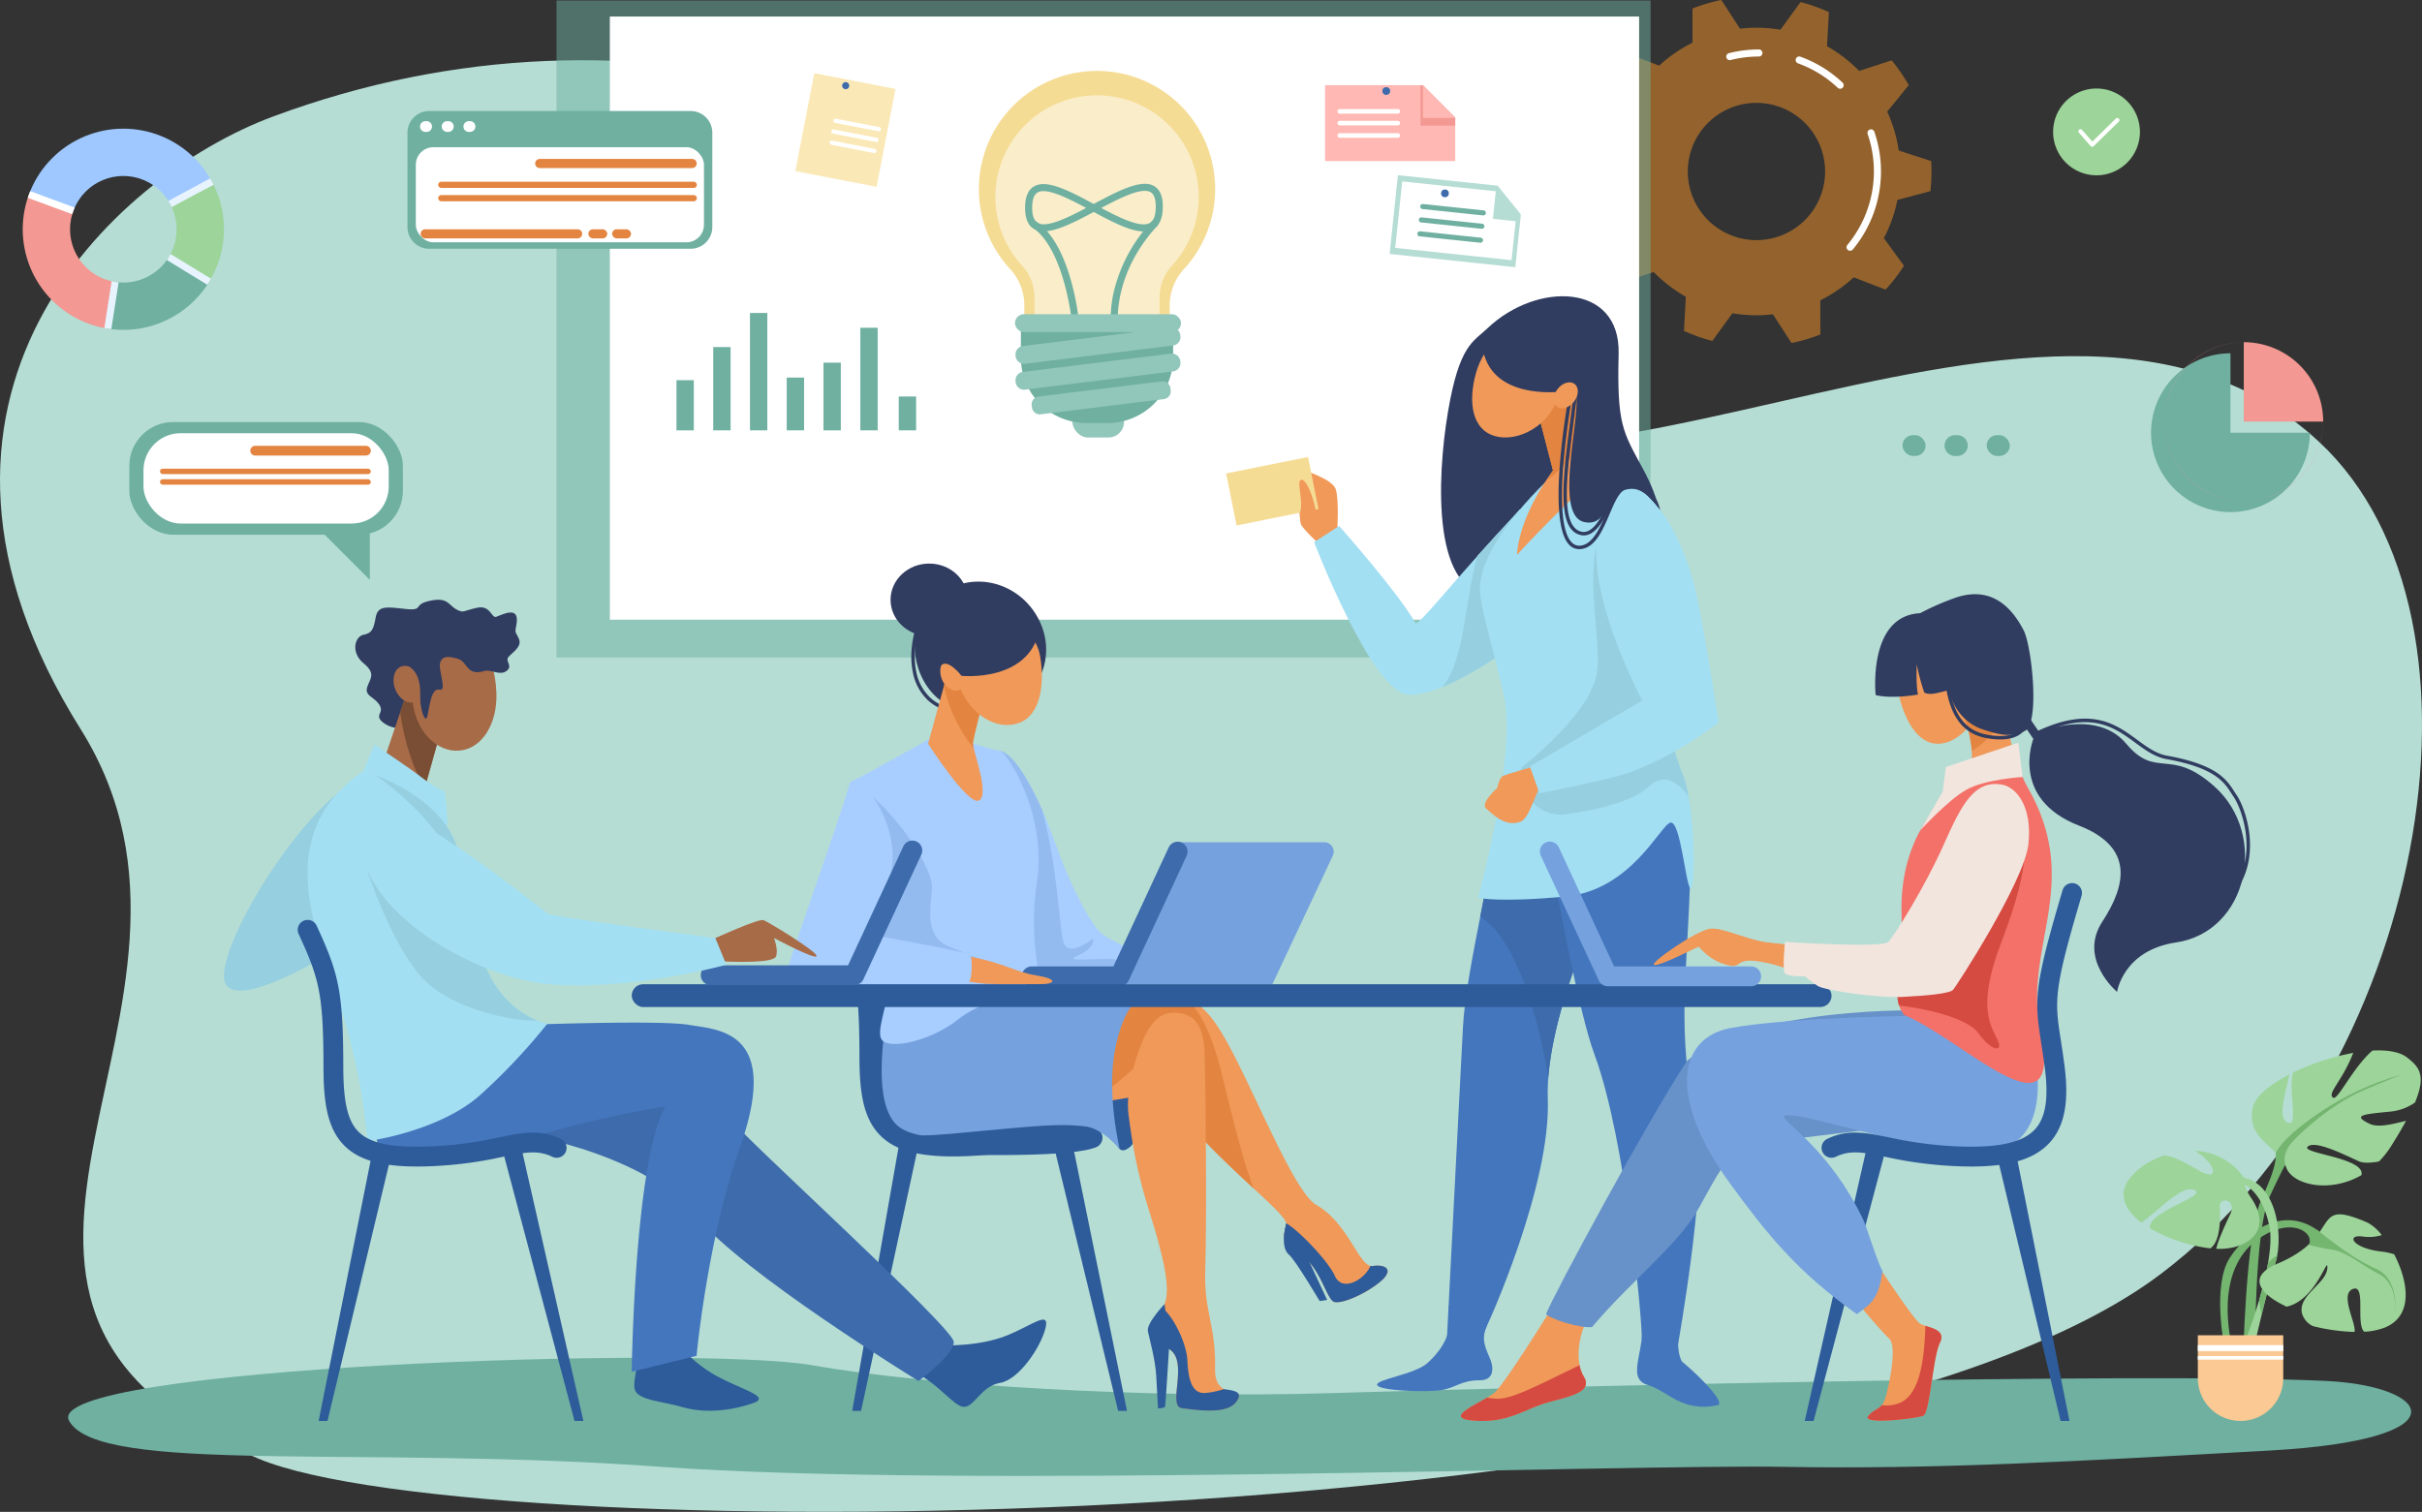 <svg xmlns="http://www.w3.org/2000/svg" xmlns:xlink="http://www.w3.org/1999/xlink" width="911.333" height="568.978" viewBox="0 0 911.333 568.978">
  <rect x="0" y="0" width="911.333" height="568.978" fill="#333333" stroke="none"/>
  <defs>
    <clipPath id="clip-path">
      <path id="SVGID" d="M358.19,363.188a37.863,37.863,0,1,0,37.862,37.862A37.862,37.862,0,0,0,358.19,363.188Zm0,57.92a20.057,20.057,0,1,1,20.058-20.057A20.058,20.058,0,0,1,358.19,421.108Z" transform="translate(-320.327 -363.188)" fill="none"/>
    </clipPath>
  </defs>
  <g id="Management" transform="translate(-288.219 -181.274)">
    <path id="Path_20355" data-name="Path 20355" d="M390.974,287.628c137.257-50.955,276.761-5.906,371.374,92.213s293.176-67.723,398.483,30.236c71.867,66.852,38.949,238.732-59.594,313.178C967.3,824.444,468.3,827.483,385.512,792.759c-141.478-59.336-.9-169.214-66.943-274.545C240.657,393.95,330.317,310.147,390.974,287.628Z" transform="translate(0 -62.511)" fill="#b5ddd4"/>
    <path id="Path_20356" data-name="Path 20356" d="M1234.29,2109.654c-68.706-3.359-302.435,2.331-373.519,4.55s-153.6-2.927-196.457-10.494-290.611.644-279.369,20.987,110.384,9.1,222.812,17.277,365.281-1.022,422.317,0,109.337-2.044,182.838-6.133S1274.116,2111.6,1234.29,2109.654Z" transform="translate(-70.707 -1408.659)" fill="#6fb0a1"/>
    <g id="Group_15358" data-name="Group 15358" transform="translate(883.255 181.274)">
      <path id="Path_20357" data-name="Path 20357" d="M2654.882,253.212a66.518,66.518,0,0,0,.416-7.4c0-1.32-.043-2.629-.12-3.929l-12.22-3.954a53.687,53.687,0,0,0-4.327-14.641l8.1-9.971a66.07,66.07,0,0,0-6.419-9.33l-12.221,3.988a54.319,54.319,0,0,0-12.1-9.3l.695-12.84a65.339,65.339,0,0,0-10.668-3.781l-7.546,10.414a54.343,54.343,0,0,0-15.256-.4l-6.987-10.8a65.393,65.393,0,0,0-10.855,3.208l.016,12.859a54.2,54.2,0,0,0-12.574,8.649l-11.99-4.626a66.114,66.114,0,0,0-6.9,8.977l7.566,10.387a53.725,53.725,0,0,0-5.1,14.391l-12.41,3.3a66.456,66.456,0,0,0-.416,7.4c0,1.32.043,2.629.12,3.929L2535.9,253.7a53.721,53.721,0,0,0,4.327,14.641l-8.1,9.971a66.012,66.012,0,0,0,6.419,9.33l12.221-3.988a54.3,54.3,0,0,0,12.1,9.3l-.7,12.84a65.367,65.367,0,0,0,10.669,3.781l7.547-10.414a54.321,54.321,0,0,0,15.256.4l6.987,10.8a65.381,65.381,0,0,0,10.855-3.208l-.016-12.859a54.214,54.214,0,0,0,12.574-8.649l11.99,4.626a66.181,66.181,0,0,0,6.905-8.978l-7.567-10.387a53.7,53.7,0,0,0,5.1-14.391Zm-65.451,18.439a25.834,25.834,0,1,1,25.834-25.834A25.834,25.834,0,0,1,2589.431,271.651Z" transform="translate(-2523.565 -181.274)" fill="#f79429" opacity="0.5"/>
      <g id="Group_15355" data-name="Group 15355" transform="translate(99.771 48.681)">
        <path id="Path_20358" data-name="Path 20358" d="M2899.7,409.843a1.331,1.331,0,0,1-1.022-2.182,43.339,43.339,0,0,0,7.636-41.744,1.331,1.331,0,0,1,2.517-.867,46,46,0,0,1-8.105,44.313A1.329,1.329,0,0,1,2899.7,409.843Z" transform="translate(-2898.372 -364.152)" fill="#fff"/>
      </g>
      <g id="Group_15356" data-name="Group 15356" transform="translate(80.677 21.275)">
        <path id="Path_20359" data-name="Path 20359" d="M2843.325,273.319a1.325,1.325,0,0,1-.912-.362,43.026,43.026,0,0,0-14.9-9.178,1.331,1.331,0,1,1,.908-2.5,45.663,45.663,0,0,1,15.812,9.742,1.331,1.331,0,0,1-.913,2.3Z" transform="translate(-2826.64 -261.197)" fill="#fff"/>
      </g>
      <g id="Group_15357" data-name="Group 15357" transform="translate(54.515 18.614)">
        <path id="Path_20360" data-name="Path 20360" d="M2729.691,255.215a1.331,1.331,0,0,1-.325-2.622,46.11,46.11,0,0,1,11.275-1.395,1.331,1.331,0,0,1,0,2.662,43.429,43.429,0,0,0-10.624,1.314A1.333,1.333,0,0,1,2729.691,255.215Z" transform="translate(-2728.361 -251.199)" fill="#fff"/>
      </g>
    </g>
    <rect id="Rectangle_1097" data-name="Rectangle 1097" width="411.658" height="247.262" transform="translate(497.627 181.462)" fill="#6fb0a1" opacity="0.5"/>
    <rect id="Rectangle_1098" data-name="Rectangle 1098" width="387.291" height="226.992" transform="translate(517.682 187.496)" fill="#fff"/>
    <g id="Group_15361" data-name="Group 15361" transform="translate(749.573 292.766)">
      <path id="Path_20361" data-name="Path 20361" d="M2342.669,612.151c18.456-17.569,50-17.17,49.335,9.583s1.544,29.267,9.139,43.3c26.353,48.7-31.411,45.83-55.5,47.427s-22.094-43.789-17.835-68.944S2337.269,617.292,2342.669,612.151Z" transform="translate(-2244.309 -600.11)" fill="#303c60"/>
      <path id="Path_20362" data-name="Path 20362" d="M2357.429,1221.577c-5.917,49.691-16.668,86.424-17.866,109.981s-5.989,116.311-5.989,116.311,13.176-.921,14.374-2.918,24.755-54.3,23.557-86.642,23.528-81.515,23.528-81.515l-5.96-48.248Z" transform="translate(-2250.466 -1056.146)" fill="#4476bd"/>
      <path id="Path_20363" data-name="Path 20363" d="M2397.647,1302.845l-9.254,3.872c-2.515,15.757-5.306,29.924-7.756,42.489,14.726,9.521,22.333,41.239,25.592,60.63,1.661-21.7,11.9-47.918,18.251-62.417Z" transform="translate(-2285.001 -1115.781)" fill="#3e6bab"/>
      <path id="Path_20364" data-name="Path 20364" d="M2496.206,1202.759s19.943,25.439,19.318,54.3c-.952,43.935-5.743,56.479,2.593,102.547,3.256,17.993-7.186,76.85-7.186,76.85s-8.921.7-13.712-1.686c.4-4.324-5.765-74.673-17.772-107.012-5.814-15.66-13.986-59.518-18.377-84.672s-5.191-30.344-3.594-30.344S2496.206,1202.759,2496.206,1202.759Z" transform="translate(-2340.829 -1042.337)" fill="#4476bd"/>
      <path id="Path_20365" data-name="Path 20365" d="M2138.756,868.856s.887-13.164-.533-17.23-13.665-7.615-13.665-7.615-.532,18.811.71,21.118,8.518,8.873,8.518,8.873Z" transform="translate(-2097.006 -779.086)" fill="#f09959"/>
      <path id="Path_20366" data-name="Path 20366" d="M2223.22,901.313c-28.037,30.177-37.187,42.875-39.317,42.875-6.655-11.747-28.759-36.592-28.759-36.592l-9.425,6.059s21.78,56.905,35.622,57.493,41.977-19.624,42.334-21.945S2223.22,901.313,2223.22,901.313Z" transform="translate(-2112.617 -821.134)" fill="#a2dff2"/>
      <path id="Path_20367" data-name="Path 20367" d="M2327.015,968.2c13.715-5.584,29.43-17.263,29.7-18.994.357-2.321-.455-47.89-.455-47.89-6.113,6.579-11.448,12.414-16.079,17.517C2335.155,937.534,2335.482,957.9,2327.015,968.2Z" transform="translate(-2245.653 -821.134)" fill="#96cfe0"/>
      <path id="Path_20368" data-name="Path 20368" d="M2423.6,826.678s26.829,13.448,32.685,37.253-11.472,53.215-13.6,68.91-51.106,18.456-51.106,1.655c0-16.106-12.271-50.294-11.579-59,1.625-20.433,31.494-45.464,31.494-45.464Z" transform="translate(-2284.509 -766.367)" fill="#a2dff2"/>
      <path id="Path_20369" data-name="Path 20369" d="M2454.41,710.826l11.518,35.518s-12.3,9.491-33.346,32.322c.817-15.193,13.545-31.755,13.545-31.755l-8.713-33.54Z" transform="translate(-2323.119 -681.354)" fill="#f09959"/>
      <path id="Path_20370" data-name="Path 20370" d="M2473.1,727.393l-5.373-16.567-17,2.545,8.713,33.54s-.851,1.356-2.1,3.487A40.938,40.938,0,0,0,2473.1,727.393Z" transform="translate(-2336.44 -681.354)" fill="#e38540"/>
      <path id="Path_20371" data-name="Path 20371" d="M2401.505,671.58c-3.106,11.3-15.137,17.525-23.685,15.176s-10.377-12.381-7.271-23.684,12.555-18.561,21.1-16.212S2404.612,660.277,2401.505,671.58Z" transform="translate(-2276.56 -634.092)" fill="#f09959"/>
      <path id="Path_20372" data-name="Path 20372" d="M2387.632,1105.357c3.73,23.634-10.118,74.2-10.118,74.2s8.259,1.876,33.015-.52,35.67-27.1,39.4-27.793,5.641,22.993,7.479,24.865,2.118-29.908-2.687-42.4c-8.518-22.146-6.85-31.54-3.666-44.957C2456.711,1064.892,2387.632,1105.357,2387.632,1105.357Z" transform="translate(-2282.709 -953.151)" fill="#a2dff2"/>
      <path id="Path_20373" data-name="Path 20373" d="M2261.678,2027.978c2.229,9.06-2.172,16.245-8.064,21.482-4.791,4.259-19.521,6.069-18.811,8.2s18.1,2.8,23.958,1.917,7.453-3.727,14.743-3.723c4.779,0,5.666-3.884,3.536-8.687s-2.875-7.459-.95-11.765S2261.678,2027.978,2261.678,2027.978Z" transform="translate(-2177.969 -1647.888)" fill="#4476bd"/>
      <path id="Path_20374" data-name="Path 20374" d="M2618.241,2009.809c-.355,9.405-1.447,16.412.86,20.772,8.91,7.453,16.316,15.92,13.487,16.5-13.487,2.786-18.634-5.3-26.265-7.6-9.365-2.82.887-14.587-2.782-29.68-2.04-8.391,14.139-6.38,14.139-6.38Z" transform="translate(-2447.626 -1629.719)" fill="#4476bd"/>
      <path id="Path_20375" data-name="Path 20375" d="M2501.259,994.257a44.324,44.324,0,0,0-2.013-7.709c-8.518-22.146-6.85-31.54-3.666-44.957a10.54,10.54,0,0,0,.322-2.8c.719-2.393,1.388-4.818,1.976-7.257l-2.891-26.1-20.845-24.756c-15.623,22.893-5.08,51.375-7.423,67.081S2438.2,983.49,2438.2,983.49l.852,5.572a14.149,14.149,0,0,0,15.914,11.89c10.789-1.5,24.942-4.506,31.24-10.35C2492.3,984.947,2497.695,989.323,2501.259,994.257Z" transform="translate(-2327.239 -805.992)" fill="#96cfe0"/>
      <path id="Path_20376" data-name="Path 20376" d="M2406.771,1263.53s-11.557,3.233-12.938,3.957-2.146,4.543-2.146,4.543-6.615,5.744-4.081,7.778,7.06,7.183,13.042,4.788c3.673-1.47,6.519-14.964,8.927-15.072S2406.771,1263.53,2406.771,1263.53Z" transform="translate(-2289.691 -1086.931)" fill="#f09959"/>
      <path id="Path_20377" data-name="Path 20377" d="M2486.247,869.326c12.369.35,23.582,22.626,27.49,41.952s8.021,46.8,8.021,46.8-20.5,16.177-40.75,20.9c-17.667,4.124-26.687,5.738-26.687,5.738l-3.584-10.087,42.272-24.829s-15.543-29.281-17.088-51.376S2476.847,869.06,2486.247,869.326Z" transform="translate(-2336.44 -797.657)" fill="#a2dff2"/>
      <rect id="Rectangle_1099" data-name="Rectangle 1099" width="31.445" height="19.97" transform="translate(0 66.68) rotate(-11.346)" fill="#f5dc95"/>
      <path id="Path_20378" data-name="Path 20378" d="M2131.624,878.616c.426-8.1-3.587-19.144-5.894-19.128s.71,7.238-.532,12.029C2124.524,874.114,2131.624,878.616,2131.624,878.616Z" transform="translate(-2097.29 -790.443)" fill="#f09959"/>
      <path id="Path_20379" data-name="Path 20379" d="M2382.965,642.069c.685,22.183,26.594,20.482,33.693,19.114s-8.642,46.8,4.88,49.578c9.929,2.041,7.693-13.491,18.722-12.453,4.88.459,9.785,8,9.785,8a15.064,15.064,0,0,0-4.461-8c-3.727-3.356-13.5-23.942-16.065-38.671s-19.96-24.256-25.106-24.551-17.746,5.562-17.746,5.562Z" transform="translate(-2286.709 -625.769)" fill="#303c60"/>
      <g id="Group_15359" data-name="Group 15359" transform="translate(126.914 34.766)">
        <path id="Path_20380" data-name="Path 20380" d="M2505.823,785.962a5.112,5.112,0,0,1-1.068-.114c-4.328-.921-6.427-5.469-6.6-14.314-.153-7.581,1.1-17.31,2.427-27.61.536-4.162,1.09-8.465,1.547-12.632a.649.649,0,0,1,1.29.141c-.458,4.179-1.014,8.489-1.55,12.656-2.567,19.929-4.992,38.753,3.161,40.489a3.634,3.634,0,0,0,.758.08c4.683,0,8.9-9.126,11.357-18.014a.649.649,0,0,1,1.25.346C2516.768,772.857,2512.4,785.96,2505.823,785.962Z" transform="translate(-2498.138 -730.714)" fill="#303c60"/>
      </g>
      <g id="Group_15360" data-name="Group 15360" transform="translate(125.097 34.766)">
        <path id="Path_20381" data-name="Path 20381" d="M2499.083,791.118a5.114,5.114,0,0,1-3.833-1.7c-8.832-9.337-.1-56.182.277-58.172a.648.648,0,1,1,1.274.241c-.091.481-8.99,48.18-.609,57.039a3.869,3.869,0,0,0,3.525,1.255c4.586-.606,7.235-6.829,9.571-12.319,2.266-5.326,4.4-10.356,8.195-10.224a.648.648,0,0,1-.046,1.3l-.094,0c-2.846,0-4.8,4.585-6.862,9.437-2.472,5.81-5.273,12.394-10.594,13.1A6.153,6.153,0,0,1,2499.083,791.118Z" transform="translate(-2491.313 -730.714)" fill="#303c60"/>
      </g>
      <path id="Path_20382" data-name="Path 20382" d="M2492.183,729.085c-1.826,2.353-4.687,3.189-6.39,1.867s-1.6-4.3.222-6.654,4.687-3.189,6.39-1.867S2494.009,726.732,2492.183,729.085Z" transform="translate(-2361.273 -689.41)" fill="#f09959"/>
    </g>
    <g id="Group_15366" data-name="Group 15366" transform="translate(583.464 393.372)">
      <path id="Path_20383" data-name="Path 20383" d="M1628.124,1017.973c6.325,12.649,1.089,27.215-11.352,32.361-12.523,5.18-26.215,2.238-32.541-10.411s-1.628-27.816,10.493-33.878S1621.8,1005.324,1628.124,1017.973Z" transform="translate(-1532.421 -996.76)" fill="#303c60"/>
      <g id="Group_15362" data-name="Group 15362" transform="translate(47.655 20.467)">
        <path id="Path_20384" data-name="Path 20384" d="M1590.327,1089.568c-1.4,0-4.148-.494-7.646-3.6a19.546,19.546,0,0,1-5.8-11c-1.1-5.735-.384-12.328,2.13-19.6a.648.648,0,1,1,1.226.424c-2.439,7.051-3.139,13.419-2.082,18.928a18.25,18.25,0,0,0,5.39,10.269c4.436,3.937,7.411,3.22,7.441,3.212a.649.649,0,0,1,.348,1.25A3.939,3.939,0,0,1,1590.327,1089.568Z" transform="translate(-1576.377 -1054.942)" fill="#303c60"/>
      </g>
      <g id="Group_15365" data-name="Group 15365" transform="translate(0 66.001)">
        <path id="Path_20385" data-name="Path 20385" d="M1691.2,1242.649c7.2,1.614,16.288,21.618,20.739,34.434,4.489,12.927,12.1,28.963,17.082,33.945s37.722,16.533,37.722,16.533-80.894.156-79.237,0S1691.2,1242.649,1691.2,1242.649Z" transform="translate(-1610.248 -1238.216)" fill="#a8ceff"/>
        <path id="Path_20386" data-name="Path 20386" d="M1743.068,1321.134c-4.429-.633-20.4,1.423-13.6-1.423s5.852-6.485,5.852-6.485-9.648,8.067-11.388,1.013c-1.5-6.082-2.074-27.557-7.768-49.08-4.7-10.672-10.86-21.349-16.039-22.509,0,0-.182,7.578-.482,18.2,1.986,23.515,5.358,58.062,6.214,66.77,10.722.017,28.667,0,43.68-.02l9.984-.476S1747.5,1321.767,1743.068,1321.134Z" transform="translate(-1619.173 -1238.216)" fill="#93bbf0"/>
        <path id="Path_20387" data-name="Path 20387" d="M1521.731,1226s-22.9,12.8-28.238,15.517,14.955,82.593,19.468,86.015,44.247.589,48.771-3.724-3.471-17.548.444-44.048-11.941-49.379-13.977-49.327-15.33-4.433-15.33-4.433Z" transform="translate(-1467.25 -1225.996)" fill="#a8ceff"/>
        <path id="Path_20388" data-name="Path 20388" d="M1513.159,1373.519c4.513,3.423,32.946,3.5,45.049-.266,1.366-.425,7.568-2.9,7.713-5.219-1.461-.275-7.26.422-9.614-.119-8.185-1.881-12.694-12.021-12.694-12.021s-4.508-1.622-14.591-5.892-5.931-17.2-6.169-22.9-9.965-24.319-28.234-38.436l-1.676.75C1491.641,1302.4,1508.983,1370.352,1513.159,1373.519Z" transform="translate(-1467.447 -1271.987)" fill="#93bbf0"/>
        <g id="Group_15364" data-name="Group 15364" transform="translate(89.166 38.637)">
          <path id="Path_20389" data-name="Path 20389" d="M1938.879,1372.006h-55.141l-25.113,53.443h60.738l22.733-48.377A3.554,3.554,0,0,0,1938.879,1372.006Z" transform="translate(-1825.004 -1371.776)" fill="#75a1de"/>
          <g id="Group_15363" data-name="Group 15363">
            <path id="Path_20390" data-name="Path 20390" d="M1769.228,1425.573h-33.18a3.727,3.727,0,0,1,0-7.453h30.8l20.826-44.821a3.727,3.727,0,0,1,6.759,3.141l-21.828,46.977A3.727,3.727,0,0,1,1769.228,1425.573Z" transform="translate(-1732.321 -1371.142)" fill="#3e6bab"/>
          </g>
        </g>
        <path id="Path_20391" data-name="Path 20391" d="M1643.748,1532.736c14.394,2.689,17.934,5.994,25.78,7.258,8.895,1.434,7.837,3.4,1.231,3.4s-23.207.257-28.9-1.009S1643.748,1532.736,1643.748,1532.736Z" transform="translate(-1575.214 -1451.083)" fill="#f09959"/>
        <path id="Path_20392" data-name="Path 20392" d="M1421.8,1286.092c-11.032,35.271-26.671,75.294-24.179,75.294s65.835,2.561,68.326.428,1.78-10.318,1.424-11.385-36.012-7.4-36.012-7.4,4.7-9.151,6.475-27.034S1423.89,1279.4,1421.8,1286.092Z" transform="translate(-1397.354 -1269.076)" fill="#a8ceff"/>
      </g>
      <path id="Path_20393" data-name="Path 20393" d="M1609.031,1110.857l-8.886,32.473s15.016,23.438,19.144,21.356-2.308-19.051-2.308-21.356,6.436-26.1,6.436-26.1Z" transform="translate(-1546.163 -1075.505)" fill="#f09959"/>
      <path id="Path_20394" data-name="Path 20394" d="M1633.68,1144.985a8.664,8.664,0,0,1-.308-1.655c0-2.306,6.436-26.1,6.436-26.1l-14.386-6.376-2.941,10.746A56.016,56.016,0,0,0,1633.68,1144.985Z" transform="translate(-1562.553 -1075.505)" fill="#e38540"/>
      <path id="Path_20395" data-name="Path 20395" d="M1670.288,1068.927c1.693,9.417.578,21.923-7.784,25.1s-18.434-2.9-22.5-13.588-.578-21.923,7.784-25.1S1668.266,1057.677,1670.288,1068.927Z" transform="translate(-1574.169 -1034.112)" fill="#f09959"/>
      <path id="Path_20396" data-name="Path 20396" d="M1626.552,1116.068c1.172,3.292.154,6.661-2.274,7.526s-5.346-1.1-6.518-4.4-.154-6.661,2.274-7.525S1625.38,1112.777,1626.552,1116.068Z" transform="translate(-1558.732 -1075.955)" fill="#f09959"/>
      <path id="Path_20397" data-name="Path 20397" d="M1653.308,1043.87c-2.847,22.1-29.694,19.25-29.694,19.25s-5.537-7.279-8.028-3.462,3.456-22.4,18.861-23.229C1639.508,1036.158,1653.308,1043.87,1653.308,1043.87Z" transform="translate(-1557.091 -1020.885)" fill="#303c60"/>
      <ellipse id="Ellipse_4" data-name="Ellipse 4" cx="14.541" cy="13.642" rx="14.541" ry="13.642" transform="translate(39.848)" fill="#303c60"/>
    </g>
    <g id="Group_15369" data-name="Group 15369" transform="translate(608.891 546.365)">
      <g id="Group_15368" data-name="Group 15368" transform="translate(0 6.186)">
        <path id="Path_20398" data-name="Path 20398" d="M1492.874,1901.712h3.325l21.471-99.478h-7.315Z" transform="translate(-1492.874 -1742.02)" fill="#2e5b9a"/>
        <path id="Path_20399" data-name="Path 20399" d="M1803.171,1892.017h-3.325l-24.988-102.995h7.315Z" transform="translate(-1699.796 -1732.326)" fill="#2e5b9a"/>
        <g id="Group_15367" data-name="Group 15367" transform="translate(1.876)">
          <path id="Path_20400" data-name="Path 20400" d="M1535.983,1639.973c-13.32,0-21.758-2.392-27.143-7.638-6.675-6.5-8.057-16.576-8.077-29.7-.016-10.329-.261-17.056-.821-22.493a3.727,3.727,0,1,1,7.415-.763c.587,5.7.844,12.652.86,23.245.02,13.3,1.708,20.362,5.824,24.372,4.223,4.114,11.858,5.811,24.75,5.488a146.47,146.47,0,0,0,27.906-3.449c9.057-1.841,15.6-3.171,23.361.537a3.727,3.727,0,1,1-3.214,6.725c-5.508-2.632-10.18-1.682-18.663.042a152.969,152.969,0,0,1-29.206,3.6Q1537.44,1639.973,1535.983,1639.973Z" transform="translate(-1499.922 -1576.034)" fill="#2e5b9a"/>
        </g>
      </g>
      <path id="Path_20401" data-name="Path 20401" d="M1521.706,1574.38l20.388.848-5.428,56.291s-15.2-9.7-14.96-20.14S1521.706,1574.38,1521.706,1574.38Z" transform="translate(-1514.029 -1568.634)" fill="#2e5b9a"/>
      <path id="Path_20402" data-name="Path 20402" d="M1891.971,1591.111c17.24-2.615,23.1-1.791,33.65,17.844s24.6,54.99,32.672,59.557c12.162,6.876,16.192,23.736,21.186,22.978s8.208,1.45,2.774,5.966-14.209,8.362-17.21,7.56-5.328-13.766-13.165-17.977-5.483-7.668-4.968-11.392-22.878-20.868-40.511-42.19c-10.775-13.029-16.323-21.628-17.146-29.422A20.446,20.446,0,0,1,1891.971,1591.111Z" transform="translate(-1783.648 -1580.121)" fill="#f09959"/>
      <path id="Path_20403" data-name="Path 20403" d="M1934.71,1662.313c-4-10.158-8.02-26.923-11.795-42.293-5.369-21.858-11-27.048-14.561-29.379-4.31-1.08-9.417-.586-16.383.471a20.446,20.446,0,0,0-2.719,12.924c.823,7.794,6.371,16.393,17.146,29.422,9.285,11.227,20.164,21.294,28.312,28.855Z" transform="translate(-1783.648 -1580.122)" fill="#e38540"/>
      <path id="Path_20404" data-name="Path 20404" d="M1873.472,1608.393s-4.588,34.61-8.859,38.128c-3.055,2.517-5.219,2.684-7.355-7.638s3.322-48.849,3.322-48.849Z" transform="translate(-1759.898 -1580.121)" fill="#2e5b9a"/>
      <path id="Path_20405" data-name="Path 20405" d="M1788.774,1644.049l-42.453,7.133,23.967-34.366,18.24-3.714,10.938,2.515Z" transform="translate(-1678.855 -1597.048)" fill="#f09959"/>
      <path id="Path_20406" data-name="Path 20406" d="M2103.8,1911.651c-1.376,5.547-1.211,9.647,1.181,11.7s11.427,17.322,11.427,17.322l2.814-.427-6.517-13.969Z" transform="translate(-1940.536 -1816.125)" fill="#2e5b9a"/>
      <path id="Path_20407" data-name="Path 20407" d="M2122.306,1940.307c3,.8,11.776-3.044,17.21-7.56s2.219-6.723-2.774-5.966a2.156,2.156,0,0,1-.837-.041c-2.494,5.571-10.7,9.751-13.344,3.865-2.623-5.832-13.864-17.44-18.391-19.925a1.05,1.05,0,0,1,0,.259c-.515,3.724-2.87,7.182,4.968,11.392S2119.3,1939.5,2122.306,1940.307Z" transform="translate(-1940.911 -1815.412)" fill="#2e5b9a"/>
      <path id="Path_20408" data-name="Path 20408" d="M1554.3,1595.212c-15.062,27.029-4.773,44.209,13.533,45.959s47.205-1.592,64.051-15.59,30.673-28.8,28.742-31.008S1554.3,1595.212,1554.3,1595.212Z" transform="translate(-1532.629 -1582.836)" fill="#e38540"/>
      <path id="Path_20409" data-name="Path 20409" d="M1885.946,1629.605c3.084-9.253,6.64-16.352,13.524-16.481,7.237-.135,11.69,3.63,12,15.472.368,14.1.865,60.8.214,81.559-.493,15.717,4.088,20.75,3.7,37.135-.292,12.34,12.864,6.106,7.783,12.506-3.495,4.4-13.9,2.962-20.287,2.149-5.693-.724,2.947-17.787-4.933-22.349-6.762-3.914-6.894-10.27-2.623-15.081s.475-19.047-2.373-29.011-7.263-20.746-10.163-44.307C1881.96,1644.479,1884.063,1635.257,1885.946,1629.605Z" transform="translate(-1778.858 -1597.062)" fill="#f09959"/>
      <path id="Path_20410" data-name="Path 20410" d="M1945.764,2060.931a29.828,29.828,0,0,1-7.208,1.476c-4.745.158-6.169-5.062-6.485-12.153-.276-6.191-4.773-15.941-9.384-19.894-.085.113-.172.223-.264.327-4.271,4.811-4.138,11.167,2.624,15.081,7.88,4.562-.76,21.625,4.933,22.349,6.39.813,16.793,2.251,20.287-2.149C1953.569,2061.809,1949.47,2061.478,1945.764,2060.931Z" transform="translate(-1805.958 -1903.235)" fill="#2e5b9a"/>
      <path id="Path_20411" data-name="Path 20411" d="M1916.956,2024.963s-6.92,7.227-6.287,10.232,2.766,10.6,3.123,16.45.673,12.57.673,12.57,2.491,0,2.689-.708,1.582-23.787,1.582-23.787Z" transform="translate(-1799.425 -1899.275)" fill="#2e5b9a"/>
      <path id="Path_20412" data-name="Path 20412" d="M1537.8,1590.034s-8.934,37.914,2.353,48.422,58.158,1.056,69.2.426c7.474-.426,14.71,8.7,14.71,8.7s-5.22-21.153-1.661-38.236,9.3-18.232,9.3-18.232l-7.641-1.077Z" transform="translate(-1523.379 -1580.121)" fill="#75a1de"/>
      <path id="Path_20413" data-name="Path 20413" d="M1534.11,1552.795c3.821,8.105-4.112,22.1-1.332,26.137s18.7.565,29.126-7.83,30.169-10.24,30.169-10.24Z" transform="translate(-1521.713 -1552.795)" fill="#a8ceff"/>
      <path id="Path_20414" data-name="Path 20414" d="M1568.862,1782.685c31.556,1.186,64.773.626,64.773-4.077s-1.424-8.024-25.861-6.126-41.046,4.508-48.4,2.847S1568.862,1782.685,1568.862,1782.685Z" transform="translate(-1540.307 -1713.604)" fill="#2e5b9a"/>
    </g>
    <rect id="Rectangle_1100" data-name="Rectangle 1100" width="451.474" height="8.591" rx="4.295" transform="translate(525.916 551.683)" fill="#2e5b9a"/>
    <g id="Group_15374" data-name="Group 15374" transform="translate(837.929 404.902)">
      <path id="Path_20415" data-name="Path 20415" d="M3001.352,1096.865c3.057,10.778-4.409,21.884-12.634,24.217s-14.094-4.99-17.151-15.768,1.132-21.406,9.357-23.739S2998.295,1086.087,3001.352,1096.865Z" transform="translate(-2806.252 -1065.213)" fill="#f09959"/>
      <path id="Path_20416" data-name="Path 20416" d="M2886.722,1924.823s21.08,32.74,23.926,34.163,9.965,1.779,7.3,7.117-3.737,26.335-6.228,27.4-23.843,3.558-20.64,0,5.173-1.78,6.789-8.185,3.887-18.505.862-21-21.53-24.911-21.53-24.911Z" transform="translate(-2737.736 -1684.328)" fill="#f09959"/>
      <path id="Path_20417" data-name="Path 20417" d="M2396.184,1977.643s-25.624,42.232-30.369,46.028-20.4,9.49-7.592,10.439,18.98-4.271,27.047-6.643,18.031-3.8,14.235-9.965-2.219-19.635,5.964-28.177S2396.184,1977.643,2396.184,1977.643Z" transform="translate(-2353.292 -1723.088)" fill="#f09959"/>
      <path id="Path_20418" data-name="Path 20418" d="M2615.187,1609.663s-63.431-1.659-88.581,18.981c-14.71,22.3-50.3,88.106-53.062,95.357,1.9,1.9,12.575,5.323,17.32,4.848,14-16.691,32.5-31.121,39.859-44.213,9.068-16.134,11.863-24.2,26.573-25.624s47.926-6.169,57.891-6.169S2615.187,1609.663,2615.187,1609.663Z" transform="translate(-2441.533 -1453.038)" fill="#6791c9"/>
      <path id="Path_20419" data-name="Path 20419" d="M3138.555,1915.972h-3.325l-23.843-99.478h7.315Z" transform="translate(-2909.586 -1604.836)" fill="#2e5b9a"/>
      <path id="Path_20420" data-name="Path 20420" d="M2839.274,1906.278h3.325l27.36-102.995h-7.315Z" transform="translate(-2709.908 -1595.141)" fill="#2e5b9a"/>
      <path id="Path_20421" data-name="Path 20421" d="M2797.6,1593.429l-36.879,6.365s-49.007.45-71.408,4.623c-20.381,3.8-23.384,26.953,0,58.84,13.283,18.114,24.514,32.563,47.482,48.855,5.842-4.29,8.078-5.912,9.692-16.233-1.662-2.279-5.965-16.544-7.3-19.335-12.7-26.556-29.66-36.212-29.9-38.825,2.847-4.626,75.413,24.115,89.841,7.208C2812.905,1628.785,2797.6,1593.429,2797.6,1593.429Z" transform="translate(-2587.808 -1441.149)" fill="#75a1de"/>
      <path id="Path_20422" data-name="Path 20422" d="M3017.441,1278.628a38.59,38.59,0,0,0-28.856,7.181c-8.084,8.241-17.232,21.83-16.671,44.247.712,28.47-4.406,30.3.933,38.127,22.263,9.194,60.342,48.7,51.375,6.347-6.493-30.664,14.24-53.52-2.485-87.534C3020.373,1284.228,3018.672,1281.542,3017.441,1278.628Z" transform="translate(-2806.118 -1209.838)" fill="#f37168"/>
      <path id="Path_20423" data-name="Path 20423" d="M2971.91,1360.377c-.433,14.842-2.529,19.215-.926,23.868,9.076.926,25.679,4.558,29.828,10.367,4.745,6.643,9.49,7.592,7.276,2.689s-8.066-11.863.949-35.747,13.287-40.018,4.429-56.625Z" transform="translate(-2806.121 -1229.446)" fill="#d54a41"/>
      <path id="Path_20424" data-name="Path 20424" d="M3067.611,1196.9c-5.981-14.158-7.45-30.066-7.45-30.066l-15.658,4.626s8.9,19.929.355,27.046a81.691,81.691,0,0,0-6.1,5.575A38.59,38.59,0,0,1,3067.611,1196.9Z" transform="translate(-2856.288 -1128.114)" fill="#f09959"/>
      <path id="Path_20425" data-name="Path 20425" d="M3076.545,1172.917c-.927-.825-2.088-1.855-3.307-2.933l-12.772,3.774-.027.069c.308.706,3.561,8.3,3.99,15.6,3.806-2.309,7.973-6.074,12.738-12.651C3076.909,1175.315,3076.7,1174.014,3076.545,1172.917Z" transform="translate(-2872.201 -1130.423)" fill="#e38540"/>
      <path id="Path_20426" data-name="Path 20426" d="M2843.568,1295.278c-16.128,5.641-14.339,22.63-29.181,47.687-7.682,12.967-14.816,12.774-14.816,12.774a343.732,343.732,0,0,1-39.8-2.52c-13.644-1.668-14.51,2.394-5.021,5.786,19.139,6.843,39,14.208,55.014,12.429s43.4-42.639,44.816-53.275C2856.529,1303.449,2851.689,1292.438,2843.568,1295.278Z" transform="translate(-2643.253 -1222.035)" fill="#f09959"/>
      <g id="Group_15370" data-name="Group 15370" transform="translate(135.733 108.762)">
        <path id="Path_20427" data-name="Path 20427" d="M2919.473,1536.571q-1.5,0-3.076-.039a152.985,152.985,0,0,1-29.207-3.6c-8.482-1.724-13.155-2.674-18.662-.042a3.727,3.727,0,1,1-3.214-6.725c7.76-3.708,14.3-2.378,23.361-.537a146.428,146.428,0,0,0,27.906,3.448c14.02.347,22.6-1.755,26.978-6.614,3.914-4.34,5.066-11.573,3.627-22.765-.488-3.791-.975-6.942-1.4-9.723-1.207-7.8-2-12.957-1.019-20.9.918-7.407,3.375-17.29,9.068-36.462a3.727,3.727,0,1,1,7.145,2.122c-10.648,35.863-10.107,39.365-7.828,54.1.437,2.825.932,6.026,1.431,9.911,1.737,13.51-.006,22.632-5.484,28.707C2943.449,1533.719,2934.243,1536.571,2919.473,1536.571Z" transform="translate(-2863.194 -1429.946)" fill="#2e5b9a"/>
      </g>
      <path id="Path_20428" data-name="Path 20428" d="M2397.925,2111.357c-17,8.315-26.153,13.081-31.6,12.626-1.287-.107-2.353-.239-3.248-.378-6.063,3.584-15.742,7.818-4.852,8.625,12.812.949,18.98-4.271,27.047-6.643s18.032-3.8,14.236-9.965A12.981,12.981,0,0,1,2397.925,2111.357Z" transform="translate(-2353.291 -1821.208)" fill="#d54a41"/>
      <path id="Path_20429" data-name="Path 20429" d="M2949.861,2055.773c-.416,13.461-2.266,26.8-10.5,29.321a13.837,13.837,0,0,1-5.932.529c-1.295,1.6-2.875,1.619-5,3.975-3.2,3.558,18.149,1.067,20.64,0s3.559-22.064,6.228-27.4C2957.5,2057.811,2953.084,2056.788,2949.861,2055.773Z" transform="translate(-2775.095 -1780.42)" fill="#d54a41"/>
      <g id="Group_15371" data-name="Group 15371" transform="translate(29.707 93.108)">
        <path id="Path_20430" data-name="Path 20430" d="M2544.459,1425.573h-54.014a3.727,3.727,0,0,1-3.38-2.156l-21.828-46.977A3.727,3.727,0,1,1,2472,1373.3l20.826,44.821h51.636a3.727,3.727,0,0,1,0,7.453Z" transform="translate(-2464.89 -1371.141)" fill="#75a1de"/>
      </g>
      <path id="Path_20431" data-name="Path 20431" d="M2673.857,1499.931c-10.914-.158-21.738-6.663-27.115-5.714s-22.935,13.128-20.72,13.6,16.133-6.74,16.608-6.85,3.48,5,10.914,6.872.053-5.571,23.1,1.388C2691.624,1513.755,2673.857,1499.931,2673.857,1499.931Z" transform="translate(-2553.281 -1368.277)" fill="#f09959"/>
      <path id="Path_20432" data-name="Path 20432" d="M3039.283,1231.247l1.606,12.921s-14.123.84-21.151,4.795-17.4,15.379-17.4,15.379l8.473-14.588,1.22-9.332Z" transform="translate(-2829.566 -1175.378)" fill="#f2e5de"/>
      <path id="Path_20433" data-name="Path 20433" d="M2891.764,1289.954c-10.49-1.966-15.343,7.434-22.144,22.777s-18.412,33.977-20.72,36.38-38.91,0-38.91,0-1.107,10.6,0,11.863,7.434,1.107,7.434,1.107,2.531,2.021,4.9,3.62,22.46,4.6,31.792,4.13,17.874-1.266,19.139-2.689,26.731-40.65,28.313-54.727S2897.118,1290.957,2891.764,1289.954Z" transform="translate(-2688.058 -1218.268)" fill="#f2e5de"/>
      <path id="Path_20434" data-name="Path 20434" d="M2955.737,1028.518c-19.84.949-16.728,30.8-16.728,30.8s5.153,1.591,15.948-.189c-.83-3.2-.474-11.388-.474-11.388a74.591,74.591,0,0,0,2.847,10.676c2.282,1.047,4.864.119,9.253-.942,2.254,9.483,8.624,13.49,12.984,14.861,4.818,1.515,9.919,3.322,15.613.474s2.563-31.951-.46-37.8c-4.539-8.785-12.082-16.648-25.131-12.5A96.937,96.937,0,0,0,2955.737,1028.518Z" transform="translate(-2782.964 -1021.366)" fill="#303c60"/>
      <path id="Path_20435" data-name="Path 20435" d="M3131.946,1175.507l8.111,11.847s-8.99,22.46,17.155,32.636c20.476,7.969,18.064,22.011,8.811,36.133s5.536,26.453,5.536,26.453,2.255-15.643,22.15-18.6c27.126-4.026,34.807-40.446,14.546-58.656-16.766-15.069-21.867-2.59-33.216-16.113s-32.773-4.389-32.773-4.389l-7.853-11.452Z" transform="translate(-2924.672 -1132.909)" fill="#303c60"/>
      <g id="Group_15372" data-name="Group 15372" transform="translate(216.945 46.829)">
        <path id="Path_20436" data-name="Path 20436" d="M3244.249,1259.489a.649.649,0,0,1-.568-.96c6.837-12.495,1.258-27.633-1.548-31.734-.3-.433-.577-.872-.875-1.337-2.759-4.305-6.191-9.663-24.487-12.957-4.382-.789-7.937-3.4-11.7-6.161-7.8-5.73-16.651-12.224-35.871-3.378a.649.649,0,0,1-.542-1.178c19.914-9.165,29.087-2.431,37.181,3.511,3.639,2.672,7.076,5.195,11.163,5.931,18.853,3.394,22.455,9.016,25.349,13.534.292.456.568.887.853,1.3,1.691,2.471,3.779,7.589,4.634,13.454.741,5.086.819,12.621-3.019,19.636A.649.649,0,0,1,3244.249,1259.489Z" transform="translate(-3168.279 -1197.288)" fill="#303c60"/>
      </g>
      <g id="Group_15373" data-name="Group 15373" transform="translate(181.818 26.591)">
        <path id="Path_20437" data-name="Path 20437" d="M3057.441,1149.334a28.449,28.449,0,0,1-4.2-.339c-6.915-1.036-16.192-4.969-16.921-27.065a.648.648,0,0,1,.626-.669.64.64,0,0,1,.67.627c.3,9.147,2.118,15.916,5.4,20.121,2.5,3.2,5.809,5.014,10.418,5.7,6.457.967,10.738-.23,12.727-3.56a.649.649,0,1,1,1.114.666C3065.478,1147.823,3062.179,1149.334,3057.441,1149.334Z" transform="translate(-3036.318 -1121.261)" fill="#303c60"/>
      </g>
    </g>
    <g id="Group_15378" data-name="Group 15378" transform="translate(372.491 406.993)">
      <path id="Path_20438" data-name="Path 20438" d="M654.013,1285.624c-23.027,13.167-55.055,67.9-48.294,76.832s43.06-14.555,43.06-14.555Z" transform="translate(-604.801 -1217.372)" fill="#96cfe0"/>
      <path id="Path_20439" data-name="Path 20439" d="M833.282,1034c-8.793-.239-5.53-6.775-15.642-4.165-5.316,1.372-1.392,3.559-8.3,2.847s-10.3-1.423-11.175,3.084-1.292,5.931-4.613,6.643-4.822,6.643,0,10.677,2.478,5.694,1.41,9.016,2.572,3.559,4.548,6.643-1.82,3.668,1.027,6.342a10.087,10.087,0,0,0,6.84,2.437l11.986-22.98Z" transform="translate(-741.05 -1029.224)" fill="#303c60"/>
      <path id="Path_20440" data-name="Path 20440" d="M1583.766,2056.646s12.811.356,22.775-3.559,16.726-9.964,14.947-2.847-9.964,19.329-17.082,20.519-9.608,9.019-13.523,9.019-9.609-9.019-19.573-13.527C1562.229,2062.142,1583.766,2056.646,1583.766,2056.646Z" transform="translate(-1312.392 -1776.033)" fill="#2e5b9a"/>
      <path id="Path_20441" data-name="Path 20441" d="M1200.822,2055.446a49.269,49.269,0,0,0,14.765,12.6c9.684,5.338,20.858,7.909,13.93,10.322s-17.057,4.291-26.938,1.422c-6.93-2.012-15.054-2.434-17.2-5.708s2.526-11.5.582-23.785C1184.4,2040.45,1200.822,2055.446,1200.822,2055.446Z" transform="translate(-1030.408 -1776.034)" fill="#2e5b9a"/>
      <path id="Path_20442" data-name="Path 20442" d="M968.25,1630.224s74.214,27.788,80.193,35.556,83.989,78.532,83.989,83.752-13.286,14.71-13.286,14.71-66.907-41.046-83.515-61.924-57.142-30.944-78.691-32.878S968.25,1630.224,968.25,1630.224Z" transform="translate(-857.828 -1470.241)" fill="#3e6bab"/>
      <path id="Path_20443" data-name="Path 20443" d="M862.807,1627.9s50.773-1.9,61.687,0,34.853,1.876,19.195,46.067c-12.273,34.637-16.324,78.49-16.324,78.49l-24.4,5.995s.968-78.854,12.612-99.851a391.349,391.349,0,0,0-45.616,10.293c-40.017,11.444-61.958,5.713-61.958,5.713l-5.958-20.879Z" transform="translate(-749.538 -1467.916)" fill="#4476bd"/>
      <path id="Path_20444" data-name="Path 20444" d="M836.832,1137.762l-12.406,36.655,15.673,10.32,8.882-31.672Z" transform="translate(-765.963 -1108.869)" fill="#a86b48"/>
      <path id="Path_20445" data-name="Path 20445" d="M863.19,1179.739l7.48-26.675-12.149-15.3-4.538,13.407C855.549,1163.279,859.333,1173.3,863.19,1179.739Z" transform="translate(-787.652 -1108.87)" fill="#7a4e34"/>
      <path id="Path_20446" data-name="Path 20446" d="M902.677,1109.469c.4,11.148-5.074,20.8-13.778,21.656s-16.647-7.446-17.742-18.547,5.074-20.8,13.777-21.655S902.041,1091.876,902.677,1109.469Z" transform="translate(-800.162 -1074.372)" fill="#a86b48"/>
      <path id="Path_20447" data-name="Path 20447" d="M744.132,1271.449c-38.081,25.718-14.4,67.276-6.034,97.646,7.122,25.867,6.89,41.5,7.958,41.5s27.257-3.915,42.2-17.438a229.019,229.019,0,0,0,25.051-26.621s-19.149-3.411-25.407-28.182c-3.177-12.577-1.733-19.4-8.975-39.333S744.132,1271.449,744.132,1271.449Z" transform="translate(-691.627 -1206.97)" fill="#a2dff2"/>
      <path id="Path_20448" data-name="Path 20448" d="M802.043,1243.939l4.079-9.98s12.931,8.542,18.091,12.575,8.343,4.983,8.343,4.983,1.865,14.306.654,13.007C817.948,1248.167,802.043,1243.939,802.043,1243.939Z" transform="translate(-749.538 -1179.46)" fill="#a2dff2"/>
      <g id="Group_15376" data-name="Group 15376" transform="translate(27.77 120.525)">
        <path id="Path_20449" data-name="Path 20449" d="M738.642,1915.972h3.325l23.843-99.478H758.5Z" transform="translate(-730.784 -1727.452)" fill="#2e5b9a"/>
        <path id="Path_20450" data-name="Path 20450" d="M1028.227,1906.278H1024.9l-27.36-102.995h7.315Z" transform="translate(-920.766 -1717.758)" fill="#2e5b9a"/>
        <g id="Group_15375" data-name="Group 15375">
          <path id="Path_20451" data-name="Path 20451" d="M754.02,1574.763c-13.32,0-21.758-2.392-27.143-7.638-6.675-6.5-8.057-16.576-8.077-29.7-.042-27.59-1.568-33.295-9.335-50.143a3.727,3.727,0,1,1,6.769-3.12c8.21,17.809,9.976,24.355,10.02,53.252.02,13.3,1.708,20.362,5.824,24.372,4.223,4.114,11.856,5.809,24.75,5.488a146.44,146.44,0,0,0,27.906-3.448c9.057-1.841,15.6-3.171,23.361.537a3.727,3.727,0,1,1-3.213,6.725c-5.508-2.631-10.18-1.682-18.663.042a152.982,152.982,0,0,1-29.206,3.6Q755.477,1574.762,754.02,1574.763Z" transform="translate(-709.122 -1481.994)" fill="#2e5b9a"/>
        </g>
      </g>
      <g id="Group_15377" data-name="Group 15377" transform="translate(179.469 90.586)">
        <path id="Path_20452" data-name="Path 20452" d="M1336.746,1423.955h-54.014a3.727,3.727,0,1,1,0-7.453h51.636l20.826-44.821a3.727,3.727,0,0,1,6.759,3.141l-21.828,46.977A3.727,3.727,0,0,1,1336.746,1423.955Z" transform="translate(-1279.005 -1369.524)" fill="#3e6bab"/>
      </g>
      <path id="Path_20453" data-name="Path 20453" d="M807.34,1313.313s9.49,28.946,21.235,40.927,35.379,16.007,42.78,15.536c-5.9-2.372-17.134-9.121-21.652-27-3.177-12.576-1.733-19.4-8.975-39.333-5.377-14.794-21.943-22.815-30.124-25.967,10.212,7.335,22.98,19.413,26.9,28.6C841.861,1316.279,807.34,1313.313,807.34,1313.313Z" transform="translate(-753.425 -1211.39)" fill="#96cfe0"/>
      <path id="Path_20454" data-name="Path 20454" d="M1282.228,1488.775s16.37-7.473,18.149-6.761,19.929,11.67,19.929,13.486-16.014-6.767-16.014-6.767,1.779,4.744.712,7.02-13.378,2.276-24.482,1.563S1282.228,1488.775,1282.228,1488.775Z" transform="translate(-1097.325 -1361.448)" fill="#a86b48"/>
      <path id="Path_20455" data-name="Path 20455" d="M801.87,1323.407c-15.09,30.928,36.674,62.282,67.383,65.069s67.2-7.262,67.2-7.262l-4.114-10.04s-61.524-8.03-63.082-9.155S807.4,1312.08,801.87,1323.407Z" transform="translate(-747.432 -1243.847)" fill="#a2dff2"/>
      <path id="Path_20456" data-name="Path 20456" d="M854.7,1127.69c1.4,3.678.373,7.481-2.291,8.494s-5.957-1.148-7.356-4.826-.373-7.481,2.291-8.494S853.3,1124.011,854.7,1127.69Z" transform="translate(-780.637 -1097.754)" fill="#a86b48"/>
      <path id="Path_20457" data-name="Path 20457" d="M895.852,1043.447c4.17-1.74,8.865-3.6,7.412,3.48-.632,3.084,0,2.214,1.107,5.061s-2.791,5.083-4.056,6.665,1.842,3.3-.689,5.2-5.867-.7-8.225,0c-7.039,2.1-6.169-3.436-10.123-4.587s-5.892-.974-6.643,1.557,2.768,10.859-.237,10.069-3.682,5.931-4.49,9.727-2.87-2.62-2.737-6.962c.2-6.66-1.449-9.458-3.9-11.321s-3.5-18.808,8.365-19.44,11.938-1.777,17-2.847S893.952,1044.24,895.852,1043.447Z" transform="translate(-793.317 -1037.06)" fill="#303c60"/>
    </g>
    <g id="Group_15379" data-name="Group 15379" transform="translate(1087.273 576.588)">
      <path id="Path_20458" data-name="Path 20458" d="M3466.728,1780.1c7.563,6.906,4.275,13.812-1.315,26.638s-6.577,60.183-6.577,60.183l4.6-.658s-.658-48.672,5.591-61.827,8.879-19.732,14.47-15.457S3466.728,1780.1,3466.728,1780.1Z" transform="translate(-3413.889 -1749.816)" fill="#74b570"/>
      <path id="Path_20459" data-name="Path 20459" d="M3471.75,1687.675c.919-4.093,6.374-8.522,13.669-12.278-1.085,6.037-4.562,15.907-.963,17.931,4.854,2.73.473-11.05,2.346-18.625a90.136,90.136,0,0,1,22.678-7.439c-.011.029-.019.055-.031.083-4.275,10.852-9.865,15.128-7.563,16.772,1.732,1.237,7.373-11.3,14.822-17.725,5.591-.3,10.321.46,13.12,2.675,4.325,3.424,7.228,6.462,2.878,16.889a19.546,19.546,0,0,1-9.444,3.423c-9.866.986-14.47,1.315-7.564,4.6,3.382,1.61,9.05-.091,13.646-1.128-1.491,2.748-3.323,5.857-5.551,9.4a34.922,34.922,0,0,1-4.623,5.883c-3.18.609-5.952.616-7.42-.013-4.6-1.973-16.443-8.222-19.4-5.591-2.9,2.575,21.926,4.206,20.206,10.75-12.032,6.932-25.8,3.634-28.234-2.732C3481.052,1702.006,3468.984,1699.995,3471.75,1687.675Z" transform="translate(-3423.067 -1666.332)" fill="#9cd499"/>
      <path id="Path_20460" data-name="Path 20460" d="M3463.7,1910.573c-13.155-9.866-26.638-.658-33.545,9.866s-1.973,34.2-1.973,34.2,2.631,0,2.631-.987-7.235-27.953,9.866-40.121c10.7-7.613,18.416-3.947,19.4-.329s-4.275,10.195-4.275,10.195Z" transform="translate(-3390.146 -1842.469)" fill="#74b570"/>
      <path id="Path_20461" data-name="Path 20461" d="M3451.046,1845.989c13.155,0,17.43,20.39,13.813,32.229s-8.551,33.873-8.551,33.873l-3.289-3.289s12.5-30.914,9.537-44.726-10.195-16.115-11.51-16.115S3451.046,1845.989,3451.046,1845.989Z" transform="translate(-3407.745 -1798.165)" fill="#9cd499"/>
      <path id="Path_20462" data-name="Path 20462" d="M3485,1959.385a9.535,9.535,0,0,1,3.463-2.91,25.976,25.976,0,0,1-.684,2.818c-1.648,5.394-3.57,12.9-5.173,19.483l-.717-4.144c-.082-.473-.146-.987-.191-1.53A127.523,127.523,0,0,0,3485,1959.385Z" transform="translate(-3430.67 -1879.241)" fill="#74b570"/>
      <path id="Path_20463" data-name="Path 20463" d="M3488.867,1916.663c24.994-10.524,11.826-24.965,33.86-15.428a16.351,16.351,0,0,1,5.337,4.7,16.406,16.406,0,0,1-6.981.56c-6.578-.986-4.276,4.275,6.577,5.591a24.375,24.375,0,0,1,5.085,1.073c5.17,9.93,7.5,23-3.441,27.539a24.785,24.785,0,0,1-7.787,1.6c-3.376-2.684.824-18.211-4.381-16.068-5,2.058,1.566,13.311.667,16.147a72.093,72.093,0,0,1-15.613-2.188,7.771,7.771,0,0,1-4.128-4.75c-1.644-6.906,9.208-11.182,9.537-17.1.3-5.442-3.978,11.973-15.317,14.535C3482.029,1928.082,3477.184,1921.582,3488.867,1916.663Z" transform="translate(-3430.936 -1836.419)" fill="#9cd499"/>
      <path id="Path_20464" data-name="Path 20464" d="M3330.113,1832.156c2.631-5.591-4.275-6.906-3.947-2.631.292,3.788.324,13-3.561,15.5a60.96,60.96,0,0,1-22.709-7.542,2.8,2.8,0,0,1,.29-1.714c2.96-5.92,22.034-10.853,16.115-12.826-4.715-1.571-12.976,7.7-19.632,12.377-4-3.033-6.677-6.65-6.677-10.686,0-5.464,6.639-11.648,15.224-14.6,3.864.389,7.453,2.5,13.059,5.679,8.282,4.693,6.366-2.894-1.464-7.4a23.584,23.584,0,0,1,18.47,10.138s-.47,2.949,2.651,7.511c8.515,12.445-1.312,19.711-13.059,19.239C3325.535,1841.922,3328.295,1836.019,3330.113,1832.156Z" transform="translate(-3289.99 -1770.52)" fill="#9cd499"/>
      <path id="Path_20465" data-name="Path 20465" d="M3555.237,1919.851c6.431,4.97,13.575,10.78,22.346,14.726s7.016,16.81,7.016,16.81,1.316-11.109-5.993-14.91-12.132-8.332-17.687-9.209a80.443,80.443,0,0,1-8.624-1.754s1.754-3.508.731-4.823S3555.237,1919.851,3555.237,1919.851Z" transform="translate(-3482.471 -1852.304)" fill="#74b570"/>
      <path id="Path_20466" data-name="Path 20466" d="M3552.283,1700.848c-23.534,6.285-40.781,21.341-44,24.995s-3.215,4.677-3.215,4.677l2.485,4.678,1.17-.585s-1.9-3.947,3.07-9.062c8.57-8.823,19-15.786,26.164-18.856S3552.283,1700.848,3552.283,1700.848Z" transform="translate(-3447.817 -1691.66)" fill="#74b570"/>
      <path id="Rectangle_1101" data-name="Rectangle 1101" d="M16.071,0h0A16.072,16.072,0,0,1,32.143,16.072V32.234a0,0,0,0,1,0,0H0a0,0,0,0,1,0,0V16.071A16.071,16.071,0,0,1,16.071,0Z" transform="translate(60.073 139.45) rotate(180)" fill="#fbc993"/>
      <rect id="Rectangle_1102" data-name="Rectangle 1102" width="32.143" height="2.263" transform="translate(27.93 110.909)" fill="#fff"/>
      <rect id="Rectangle_1103" data-name="Rectangle 1103" width="32.143" height="1.331" transform="translate(27.93 115.035)" fill="#fff"/>
    </g>
    <g id="Group_15395" data-name="Group 15395" transform="translate(296.766 207.965)">
      <g id="Group_15382" data-name="Group 15382" transform="translate(359.771 0)">
        <path id="Path_20467" data-name="Path 20467" d="M1760.781,326a44.459,44.459,0,1,0-77.151,30.13,20.166,20.166,0,0,1,5.342,13.672v19.929a23.511,23.511,0,0,0,23.442,23.442h7.816a23.511,23.511,0,0,0,23.442-23.442V369.807a20.378,20.378,0,0,1,5.423-13.763A44.3,44.3,0,0,0,1760.781,326Z" transform="translate(-1671.863 -281.544)" fill="#f5dc95"/>
        <path id="Path_20468" data-name="Path 20468" d="M1771.691,354.333a38.248,38.248,0,1,0-66.373,25.92,17.35,17.35,0,0,1,4.6,11.762v17.145a20.227,20.227,0,0,0,20.167,20.168h6.724a20.227,20.227,0,0,0,20.167-20.168V392.017a17.534,17.534,0,0,1,4.666-11.84A38.106,38.106,0,0,0,1771.691,354.333Z" transform="translate(-1688.984 -306.891)" fill="#fff" opacity="0.5"/>
        <g id="Group_15380" data-name="Group 15380" transform="translate(19.042 56.122)">
          <path id="Path_20469" data-name="Path 20469" d="M1775.386,532.507h-14.641a1.331,1.331,0,0,1-1.325-1.21c-.026-.285-2.759-28.548-15.4-36.462a1.331,1.331,0,1,1,1.413-2.256c12.329,7.721,15.832,31.535,16.506,37.266h12.037a43.622,43.622,0,0,1,1.2-10.673,58.624,58.624,0,0,1,14.319-26.366,1.331,1.331,0,0,1,1.961,1.8c-16.617,18.09-14.769,36.237-14.749,36.418a1.331,1.331,0,0,1-1.322,1.481Z" transform="translate(-1743.398 -492.375)" fill="#6fb0a1"/>
        </g>
        <g id="Group_15381" data-name="Group 15381" transform="translate(17.398 42.492)">
          <path id="Path_20470" data-name="Path 20470" d="M1781.813,459.082c-4.942,0-11.681-3.512-18.779-7.318-9.167,4.883-17.728,9.26-22.52,6.355-2.252-1.365-3.329-4.037-3.292-8.169.035-3.89,1.15-6.512,3.315-7.793,4.8-2.843,13.38,1.692,22.5,6.588,9.3-4.961,18.061-9.58,22.845-6.667,2.148,1.308,3.212,3.966,3.161,7.9-.053,4.095-1.23,6.849-3.5,8.186A7.224,7.224,0,0,1,1781.813,459.082Zm-15.95-8.825c7.309,3.885,14.956,7.6,18.332,5.615,1.412-.832,2.148-2.827,2.188-5.927.038-2.928-.6-4.809-1.883-5.593C1781.236,442.364,1773.311,446.306,1765.863,450.257Zm-21.729-6.33a4.35,4.35,0,0,0-2.24.52c-1.308.774-1.984,2.633-2.009,5.526-.028,3.069.649,5.044,2.01,5.869,3.284,1.991,10.956-1.709,18.315-5.593C1754.259,447.075,1748.015,443.927,1744.133,443.927Z" transform="translate(-1737.221 -441.171)" fill="#6fb0a1"/>
        </g>
        <rect id="Rectangle_1104" data-name="Rectangle 1104" width="19.432" height="11.713" rx="5.856" transform="translate(35.192 126.245)" fill="#91c6ba"/>
        <path id="Path_20471" data-name="Path 20471" d="M1731.28,634.135v14.1a24.622,24.622,0,0,0,24.55,24.55h8.184a24.622,24.622,0,0,0,24.55-24.55v-14.1Z" transform="translate(-1715.464 -540.277)" fill="#6fb0a1"/>
        <rect id="Rectangle_1105" data-name="Rectangle 1105" width="62.467" height="6.744" rx="3.372" transform="translate(13.586 91.551)" fill="#91c6ba"/>
        <path id="Path_20472" data-name="Path 20472" d="M1782.9,651.276l-55.656,6.875a3.2,3.2,0,0,1-3.562-2.779l-.044-.352a3.2,3.2,0,0,1,2.779-3.562l55.655-6.875a3.2,3.2,0,0,1,3.562,2.779l.043.352A3.2,3.2,0,0,1,1782.9,651.276Z" transform="translate(-1709.836 -547.927)" fill="#91c6ba"/>
        <path id="Path_20473" data-name="Path 20473" d="M1782.9,687.868l-55.656,6.875a3.2,3.2,0,0,1-3.562-2.778l-.044-.352a3.2,3.2,0,0,1,2.779-3.562l55.655-6.875a3.2,3.2,0,0,1,3.562,2.779l.043.352A3.2,3.2,0,0,1,1782.9,687.868Z" transform="translate(-1709.836 -574.778)" fill="#91c6ba"/>
        <path id="Path_20474" data-name="Path 20474" d="M1796.272,727.032l-46.353,5.726a2.94,2.94,0,0,1-3.269-2.55l-.108-.874a2.94,2.94,0,0,1,2.55-3.269l46.353-5.726a2.94,2.94,0,0,1,3.269,2.55l.108.874A2.94,2.94,0,0,1,1796.272,727.032Z" transform="translate(-1726.647 -603.518)" fill="#91c6ba"/>
      </g>
      <g id="Group_15384" data-name="Group 15384" transform="translate(800.845 102.091)">
        <path id="Path_20475" data-name="Path 20475" d="M3358.7,710.656h29.876a29.877,29.877,0,1,1-29.876-29.877Z" transform="translate(-3328.826 -676.596)" fill="#6fb0a1"/>
        <g id="Group_15383" data-name="Group 15383" transform="translate(5.004)">
          <path id="Path_20476" data-name="Path 20476" d="M3489.736,694.941a29.876,29.876,0,0,0-29.876-29.876v29.876Z" transform="translate(-3429.983 -665.064)" fill="#f39892"/>
          <path id="Path_20477" data-name="Path 20477" d="M3347.623,777.3a29.877,29.877,0,0,0,29.877,29.877A30.02,30.02,0,0,1,3347.623,777.3Z" transform="translate(-3347.623 -747.423)" fill="#f39892"/>
          <path id="Path_20478" data-name="Path 20478" d="M3377.5,665.064a29.877,29.877,0,0,0-29.877,29.876A30.02,30.02,0,0,1,3377.5,665.064Z" transform="translate(-3347.623 -665.064)" fill="#f39892"/>
          <path id="Path_20479" data-name="Path 20479" d="M3459.859,807.177a29.876,29.876,0,0,0,29.876-29.877A30.019,30.019,0,0,1,3459.859,807.177Z" transform="translate(-3429.983 -747.423)" fill="#f39892"/>
        </g>
      </g>
      <g id="Group_15385" data-name="Group 15385" transform="translate(245.996 91.093)">
        <rect id="Rectangle_1106" data-name="Rectangle 1106" width="6.525" height="18.881" transform="translate(0 25.295)" fill="#6fb0a1"/>
        <rect id="Rectangle_1107" data-name="Rectangle 1107" width="6.525" height="12.738" transform="translate(83.637 31.437)" fill="#6fb0a1"/>
        <rect id="Rectangle_1108" data-name="Rectangle 1108" width="6.525" height="44.176" transform="translate(27.654)" fill="#6fb0a1"/>
        <rect id="Rectangle_1109" data-name="Rectangle 1109" width="6.525" height="19.856" transform="translate(41.481 24.32)" fill="#6fb0a1"/>
        <rect id="Rectangle_1110" data-name="Rectangle 1110" width="6.525" height="25.477" transform="translate(55.308 18.699)" fill="#6fb0a1"/>
        <rect id="Rectangle_1111" data-name="Rectangle 1111" width="6.525" height="31.347" transform="translate(13.827 12.829)" fill="#6fb0a1"/>
        <rect id="Rectangle_1112" data-name="Rectangle 1112" width="6.525" height="38.608" transform="translate(69.181 5.567)" fill="#6fb0a1"/>
      </g>
      <g id="Group_15387" data-name="Group 15387" transform="translate(0 21.733)">
        <g id="Group_15386" data-name="Group 15386" clip-path="url(#clip-path)">
          <path id="Path_20480" data-name="Path 20480" d="M479.72,526.35,445.5,505.424l-6.19,39.632A40.156,40.156,0,0,0,479.72,526.35Z" transform="translate(-407.637 -467.562)" fill="#6fb0a1"/>
          <path id="Path_20481" data-name="Path 20481" d="M496.82,474.043c.092-.151.213-.359.208-.351a40.115,40.115,0,0,0,.888-39.486c-12.11,6.345-4.9,2.49-35.353,18.958C496.841,474.125,491.517,470.892,496.82,474.043Z" transform="translate(-424.701 -415.301)" fill="#9cd499"/>
          <path id="Path_20482" data-name="Path 20482" d="M321.248,381.108l37.617,13.861,35.288-19.082C377.647,345.361,333.216,349.022,321.248,381.108Z" transform="translate(-321.003 -357.106)" fill="#9ec8ff"/>
          <path id="Path_20483" data-name="Path 20483" d="M345.723,506.846l6.19-39.632L314.3,453.353C305.351,477.335,321.227,502.984,345.723,506.846Z" transform="translate(-314.051 -429.352)" fill="#f39892"/>
          <path id="Path_20484" data-name="Path 20484" d="M310,425.656a3.859,3.859,0,0,1,1.9.492,38.343,38.343,0,0,1,1.366-5.338l20.426,7.526c0-.006,0-.013,0-.019a3.629,3.629,0,0,1,.888-2.492l-2.045-.754-18.337-6.757a39.3,39.3,0,0,1,5.908-9.936,3.974,3.974,0,0,1-2.039-1.712A42.012,42.012,0,0,0,311.7,417.4l-.022-.008-.463,1.242-.467,1.252.022.008a41.059,41.059,0,0,0-1.5,5.841A3.691,3.691,0,0,1,310,425.656Z" transform="translate(-312.214 -395.094)" fill="#fff"/>
          <path id="Path_20485" data-name="Path 20485" d="M385.379,372.766l.022-.012-.633-1.171c-.013-.024-.027-.047-.04-.07l-.518-.963-.02.01a40.956,40.956,0,0,0-16.534-16.038,42.078,42.078,0,0,0-45.966,5.017,4.113,4.113,0,0,1,1.692,2.061,38.871,38.871,0,0,1,22.408-8.943,38.181,38.181,0,0,1,35.983,19.033l-10.422,5.636c-2.152,1.158-5.16,2.785-10.2,5.51l-12.486,6.754-.321.174-1.048-.641-.057.366-7.34-2.7a3.67,3.67,0,0,1-.981,2.475l7.9,2.912-5.812,37.215a39.032,39.032,0,0,1-31.49-37.638,3.81,3.81,0,0,1-1.294.237,3.882,3.882,0,0,1-1.368-.249,41.687,41.687,0,0,0,33.74,40.281l0,.023,1.311.207,1.318.208,0-.023a41.479,41.479,0,0,0,39.758-18.452l.027.016.261-.427c.007,0,.424-.7.424-.7.065-.106.143-.239.188-.315l.028-.047.021-.036.422-.689-.019-.012A41.605,41.605,0,0,0,385.379,372.766ZM343.643,429.8l5.673-36.325,14.765,9.03c5.953,3.641,9.358,5.724,11.5,7.032l5.1,3.117A38.627,38.627,0,0,1,343.643,429.8Zm38.451-19.452-.254-.149c-1.4-.828-2.006-1.188-4.792-2.887l-26.072-15.943,21.643-11.7c3.178-1.71,4.481-2.391,7.709-4.079l2.765-1.446A38.937,38.937,0,0,1,382.093,410.349Z" transform="translate(-310.446 -353.436)" fill="#e7f3fe"/>
        </g>
      </g>
      <g id="Group_15389" data-name="Group 15389" transform="translate(144.775 15.093)">
        <path id="Rectangle_1113" data-name="Rectangle 1113" d="M8.169,0h98.364a8.17,8.17,0,0,1,8.17,8.17v35.5a8.17,8.17,0,0,1-8.17,8.17H8.169A8.169,8.169,0,0,1,0,43.668V8.169A8.169,8.169,0,0,1,8.169,0Z" fill="#6fb0a1"/>
        <rect id="Rectangle_1114" data-name="Rectangle 1114" width="108.431" height="35.785" rx="6.6" transform="translate(3.136 13.619)" fill="#fff"/>
        <g id="Group_15388" data-name="Group 15388" transform="translate(4.729 3.815)">
          <path id="Rectangle_1115" data-name="Rectangle 1115" d="M2.022,0h.449A2.022,2.022,0,0,1,4.494,2.022v0A2.022,2.022,0,0,1,2.472,4.044H2.022A2.022,2.022,0,0,1,0,2.022v0A2.022,2.022,0,0,1,2.022,0Z" fill="#fff"/>
          <path id="Rectangle_1116" data-name="Rectangle 1116" d="M2.022,0h.449A2.022,2.022,0,0,1,4.494,2.022v0A2.022,2.022,0,0,1,2.472,4.044h-.45A2.022,2.022,0,0,1,0,2.022v0A2.022,2.022,0,0,1,2.022,0Z" transform="translate(8.17)" fill="#fff"/>
          <path id="Rectangle_1117" data-name="Rectangle 1117" d="M2.022,0h.45A2.022,2.022,0,0,1,4.494,2.022v0A2.022,2.022,0,0,1,2.472,4.044H2.022A2.022,2.022,0,0,1,0,2.022v0A2.022,2.022,0,0,1,2.022,0Z" transform="translate(16.34)" fill="#fff"/>
        </g>
        <path id="Path_20486" data-name="Path 20486" d="M1103.907,409.412h-57.355a1.716,1.716,0,1,1,0-3.431h57.355a1.716,1.716,0,0,1,0,3.431Z" transform="translate(-996.751 -387.949)" fill="#e38540"/>
        <path id="Path_20487" data-name="Path 20487" d="M941.85,508.856H884.5a1.716,1.716,0,1,1,0-3.432H941.85a1.716,1.716,0,0,1,0,3.432Z" transform="translate(-877.833 -460.922)" fill="#e38540"/>
        <rect id="Rectangle_1118" data-name="Rectangle 1118" width="7.108" height="3.432" rx="1.716" transform="translate(68.061 44.502)" fill="#e38540"/>
        <rect id="Rectangle_1119" data-name="Rectangle 1119" width="7.108" height="3.432" rx="1.716" transform="translate(77.008 44.502)" fill="#e38540"/>
        <path id="Path_20488" data-name="Path 20488" d="M1003.783,440.536H908.805a1.164,1.164,0,1,1,0-2.329h94.978a1.164,1.164,0,1,1,0,2.329Z" transform="translate(-896.077 -411.597)" fill="#e38540"/>
        <path id="Path_20489" data-name="Path 20489" d="M1003.783,459.412H908.805a1.164,1.164,0,1,1,0-2.329h94.978a1.164,1.164,0,1,1,0,2.329Z" transform="translate(-896.077 -425.449)" fill="#e38540"/>
      </g>
      <g id="Group_15390" data-name="Group 15390" transform="translate(490.039 5.375)">
        <path id="Path_20490" data-name="Path 20490" d="M2210.213,330.284h-48.98V301.736h36.835l12.145,12.144Z" transform="translate(-2161.233 -301.736)" fill="#ffb8b3"/>
        <path id="Path_20491" data-name="Path 20491" d="M2296.233,301.736v15.238h13.044v-2.928l-12.228-12.227Z" transform="translate(-2260.297 -301.736)" fill="#f39892"/>
        <path id="Path_20492" data-name="Path 20492" d="M2299.611,301.736v12.31h12.145Z" transform="translate(-2262.776 -301.736)" fill="#ffb8b3"/>
        <path id="Path_20493" data-name="Path 20493" d="M2201.426,337.21H2179.6a.865.865,0,0,1,0-1.73h21.828a.865.865,0,1,1,0,1.73Z" transform="translate(-2174.075 -326.498)" fill="#fff"/>
        <path id="Path_20494" data-name="Path 20494" d="M2201.426,353.838H2179.6a.865.865,0,0,1,0-1.73h21.828a.865.865,0,1,1,0,1.73Z" transform="translate(-2174.075 -338.699)" fill="#fff"/>
        <path id="Path_20495" data-name="Path 20495" d="M2201.426,371.338H2179.6a.865.865,0,0,1,0-1.73h21.828a.865.865,0,1,1,0,1.73Z" transform="translate(-2174.075 -351.541)" fill="#fff"/>
      </g>
      <circle id="Ellipse_5" data-name="Ellipse 5" cx="1.464" cy="1.464" r="1.464" transform="translate(511.601 6.105)" fill="#3e6bab"/>
      <rect id="Rectangle_1120" data-name="Rectangle 1120" width="31.13" height="37.534" transform="translate(297.844 0.865) rotate(10.935)" fill="#fae8b6"/>
      <path id="Path_20496" data-name="Path 20496" d="M1483.3,353.837l-16.2-3.131a.8.8,0,1,1,.3-1.568l16.2,3.131a.8.8,0,1,1-.3,1.568Z" transform="translate(-1161.355 -331.134)" fill="#fff"/>
      <path id="Path_20497" data-name="Path 20497" d="M1480.357,369.055l-16.2-3.131a.8.8,0,1,1,.3-1.568l16.2,3.131a.8.8,0,0,1-.3,1.568Z" transform="translate(-1159.198 -342.301)" fill="#fff"/>
      <path id="Path_20498" data-name="Path 20498" d="M1477.336,384.692l-16.2-3.131a.8.8,0,0,1,.3-1.568l16.2,3.131a.8.8,0,0,1-.3,1.568Z" transform="translate(-1156.981 -353.776)" fill="#fff"/>
      <path id="Path_20499" data-name="Path 20499" d="M1481.271,298.995a1.331,1.331,0,1,1-1.054-1.559A1.331,1.331,0,0,1,1481.271,298.995Z" transform="translate(-1170.299 -293.188)" fill="#3e6bab"/>
      <path id="Path_20500" data-name="Path 20500" d="M2299.758,463.561l-47.3-4.983,3.124-29.65,37.505,3.951,8.765,10.829Z" transform="translate(-1738.134 -389.695)" fill="#b5ddd4"/>
      <path id="Path_20501" data-name="Path 20501" d="M2298.24,441.494l-35.209-3.709L2260.4,462.8l43.772,4.611,1.543-14.648-8.563-.9Z" transform="translate(-1743.96 -396.194)" fill="#fff"/>
      <path id="Path_20502" data-name="Path 20502" d="M2319.4,473.983l-22.808-2.4a.955.955,0,0,1,.2-1.9l22.808,2.4a.955.955,0,1,1-.2,1.9Z" transform="translate(-1769.895 -419.596)" fill="#6fb0a1"/>
      <path id="Path_20503" data-name="Path 20503" d="M2317.413,492.865l-22.808-2.4a.955.955,0,1,1,.2-1.9l22.808,2.4a.956.956,0,0,1-.2,1.9Z" transform="translate(-1768.435 -433.451)" fill="#6fb0a1"/>
      <path id="Path_20504" data-name="Path 20504" d="M2315.335,512.578l-22.808-2.4a.955.955,0,1,1,.2-1.9l22.808,2.4a.955.955,0,1,1-.2,1.9Z" transform="translate(-1766.911 -447.917)" fill="#6fb0a1"/>
      <circle id="Ellipse_6" data-name="Ellipse 6" cx="1.464" cy="1.464" r="1.464" transform="translate(533.682 44.615)" fill="#3e6bab"/>
      <g id="Group_15392" data-name="Group 15392" transform="translate(763.986 6.622)">
        <path id="Path_20505" data-name="Path 20505" d="M3223.021,322.75a16.331,16.331,0,1,1-16.331-16.331A16.331,16.331,0,0,1,3223.021,322.75Z" transform="translate(-3190.359 -306.419)" fill="#9cd499"/>
        <g id="Group_15391" data-name="Group 15391" transform="translate(9.476 11.049)">
          <path id="Path_20506" data-name="Path 20506" d="M3231.19,358.8h-.029a.8.8,0,0,1-.57-.27l-4.436-5.04a.8.8,0,0,1,1.2-1.055l3.88,4.408,8.875-8.686a.8.8,0,0,1,1.117,1.141l-9.476,9.274A.8.8,0,0,1,3231.19,358.8Z" transform="translate(-3225.956 -347.925)" fill="#fff"/>
        </g>
      </g>
      <g id="Group_15393" data-name="Group 15393" transform="translate(40.119 132.136)">
        <rect id="Rectangle_1121" data-name="Rectangle 1121" width="102.928" height="42.414" rx="16.483" transform="translate(102.928 42.414) rotate(180)" fill="#6fb0a1"/>
        <path id="Path_20507" data-name="Path 20507" d="M736.666,903.4v23.4L709.7,899.838S736.118,903.4,736.666,903.4Z" transform="translate(-646.17 -867.387)" fill="#6fb0a1"/>
        <rect id="Rectangle_1122" data-name="Rectangle 1122" width="92.281" height="34.005" rx="13.975" transform="translate(97.604 38.21) rotate(180)" fill="#fff"/>
        <path id="Path_20508" data-name="Path 20508" d="M643.879,815.241h41.683a1.828,1.828,0,0,0,0-3.657H643.879a1.828,1.828,0,0,0,0,3.657Z" transform="translate(-596.529 -802.626)" fill="#e38540"/>
        <rect id="Rectangle_1123" data-name="Rectangle 1123" width="79.344" height="2.054" rx="1.027" transform="translate(90.862 19.605) rotate(180)" fill="#e38540"/>
        <rect id="Rectangle_1124" data-name="Rectangle 1124" width="79.344" height="2.054" rx="1.027" transform="translate(90.862 23.584) rotate(180)" fill="#e38540"/>
      </g>
      <g id="Group_15394" data-name="Group 15394" transform="translate(707.31 137.078)">
        <rect id="Rectangle_1125" data-name="Rectangle 1125" width="8.708" height="7.837" rx="3.919" transform="translate(40.374 7.837) rotate(180)" fill="#6fb0a1"/>
        <path id="Rectangle_1126" data-name="Rectangle 1126" d="M3.918,0H4.79A3.918,3.918,0,0,1,8.708,3.918v0A3.919,3.919,0,0,1,4.79,7.837H3.919A3.919,3.919,0,0,1,0,3.918v0A3.918,3.918,0,0,1,3.918,0Z" transform="translate(24.541 7.837) rotate(180)" fill="#6fb0a1"/>
        <rect id="Rectangle_1127" data-name="Rectangle 1127" width="8.708" height="7.837" rx="3.919" transform="translate(8.708 7.837) rotate(180)" fill="#6fb0a1"/>
      </g>
    </g>
  </g>
</svg>
